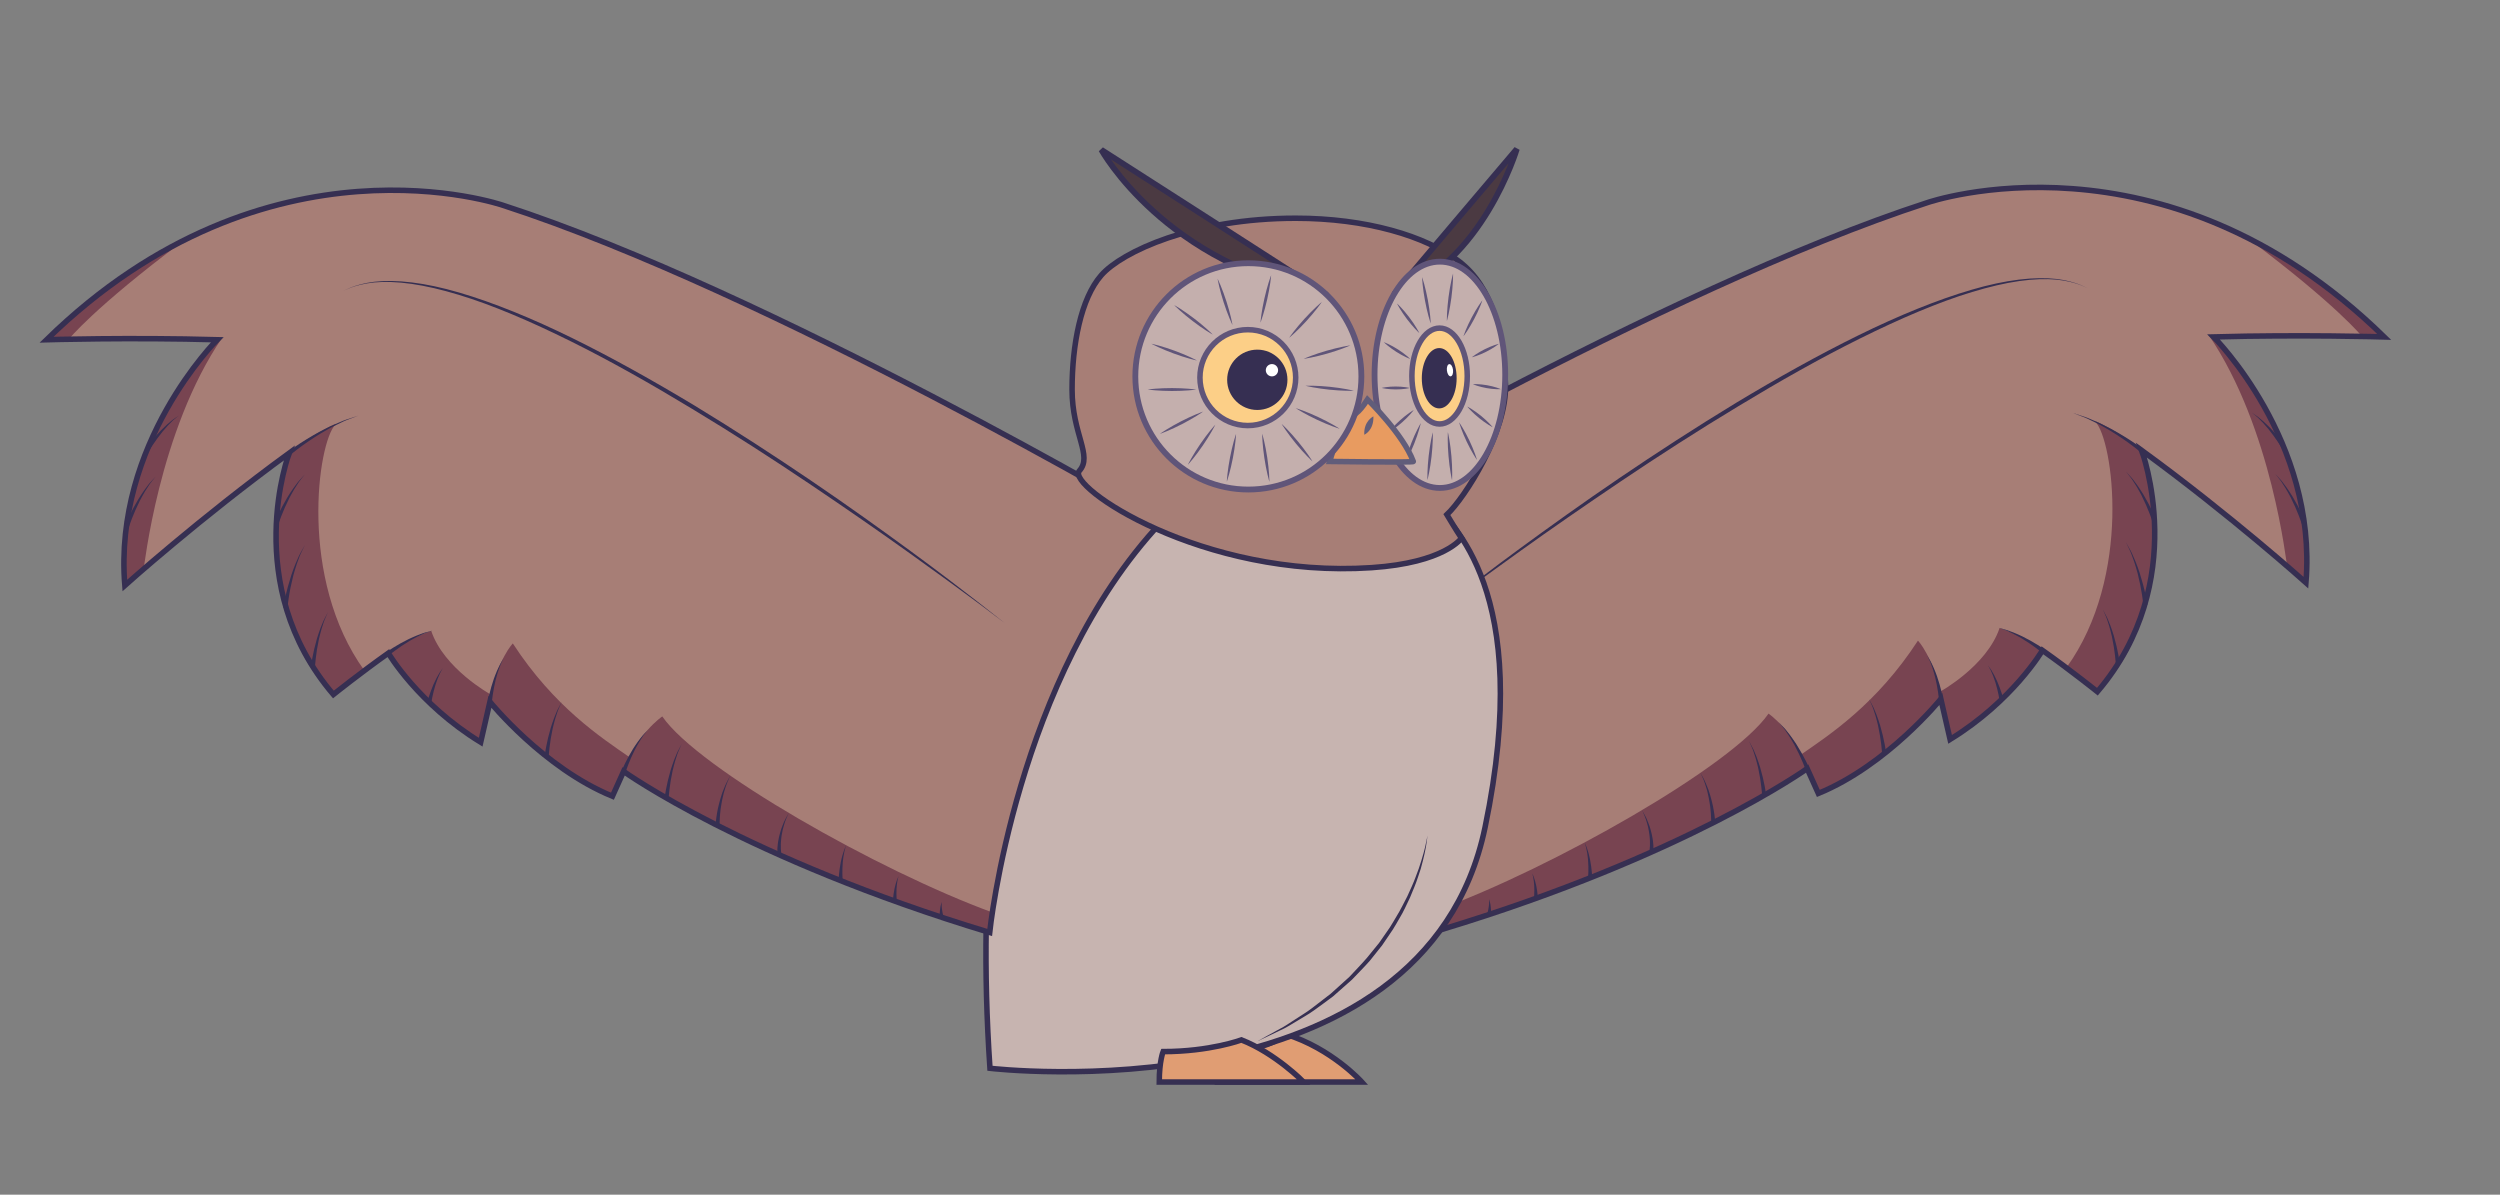 <svg width="226px" height="108px" viewBox="0 0 226 108" version="1.1" xml:space="preserve" xmlns="http://www.w3.org/2000/svg" xmlns:xlink="http://www.w3.org/1999/xlink">
  <rect x="0" y="0" width="226" height="108" fill="#808080" stroke="none"/>
  <defs/>
  <g>
    <title>owl-c</title>
    <desc>Created with Sketch.</desc>
    <g id="mountain" stroke="none" stroke-width="1" fill="none" fill-rule="evenodd">
      <g id="owl-c">
        <g id="Group-217" transform="translate(110, 55.5) scale(-1, 1) translate(-110, -55.5) translate(4, 13)">
          <path d="M105.944,84.815 L92.892,84.815 C92.892,84.815 95.77,81.834 99.769,80.493 C99.769,80.493 101.351,82.065 105.592,82.065 C105.592,82.065 105.944,82.923 105.944,84.815" id="Fill-1" fill="#E09D73"/>
          <path d="M105.944,84.815 L92.892,84.815 C92.892,84.815 95.595,81.791 99.769,80.493 C99.769,80.493 101.351,82.065 105.592,82.065 C105.592,82.065 105.944,82.923 105.944,84.815 Z" id="Stroke-3" stroke="#362F52" stroke-width="0.5"/>
          <path d="M85.755,71.044 C85.755,71.044 88.128,47.946 101.268,33.955 C101.268,33.955 65.781,13.101 41.786,5.314 C41.786,5.314 20.494,-2.077 0.498,17.457 C0.498,17.457 8.057,17.237 15.923,17.457 C15.923,17.457 6.518,26.828 7.573,39.674 C7.573,39.674 14.328,33.612 22.427,27.707 C22.427,27.707 17.945,39.587 26.426,49.53 C26.426,49.53 28.843,47.594 31.392,45.79 C31.392,45.79 34.073,50.365 39.742,53.841 L40.577,50.19 C40.577,50.19 45.412,56.173 51.652,58.725 L52.662,56.481 C52.662,56.481 63.649,64.356 85.755,71.044" id="Fill-5" fill="#A77E76"/>
          <path d="M85.724,71.044 L85.979,69.234 C75.722,65.487 59.385,56.249 56.126,51.51 C56.126,51.51 53.736,53.138 52.641,56.514 C52.641,56.514 65.553,65.149 85.724,71.044" id="Fill-7" fill="#784451"/>
          <path d="M40.603,49.519 C40.603,49.519 36.383,47.195 35.238,43.775 C35.238,43.775 32.609,44.638 31.37,45.823 C30.975,46.021 36.416,52.227 39.712,53.842 C39.932,53.446 40.603,49.519 40.603,49.519" id="Fill-9" fill="#784451"/>
          <path d="M9.24,38.189 C9.3,38.111 10.575,25.723 16.344,17.275 C16.344,17.275 6.472,26.333 7.542,39.674 C7.542,39.674 8.977,38.525 9.24,38.189" id="Fill-11" fill="#784451"/>
          <path d="M53.127,55.172 C50.646,53.445 46.363,50.674 42.618,44.914 C42.618,44.914 41.295,46.234 40.499,49.982 C40.372,50.476 46.008,56.441 51.63,58.758 C51.738,58.803 53.127,55.172 53.127,55.172" id="Fill-13" fill="#784451"/>
          <path d="M12.794,8.549 C12.866,8.495 5.334,12.26 0.588,17.341 C0.476,17.49 2.468,17.423 2.468,17.423 C2.468,17.423 4.725,14.586 12.794,8.549" id="Fill-15" fill="#784451"/>
          <path d="M29.201,47.367 C23.215,39.086 24.979,26.745 26.583,25.123 C26.898,24.805 23.133,26.778 22.405,27.74 C21.496,28.942 19.132,42.698 26.326,49.448 C26.57,49.578 28.947,47.556 29.201,47.367" id="Fill-17" fill="#784451"/>
          <path d="M85.724,71.044 C85.724,71.044 88.097,47.946 101.238,33.955 C101.238,33.955 65.751,13.101 41.756,5.314 C41.756,5.314 20.463,-2.077 0.467,17.457 C0.467,17.457 8.026,17.237 15.892,17.457 C15.892,17.457 6.488,26.828 7.543,39.674 C7.543,39.674 14.298,33.612 22.397,27.707 C22.397,27.707 17.914,39.587 26.396,49.53 C26.396,49.53 28.813,47.594 31.362,45.79 C31.362,45.79 34.043,50.365 39.712,53.841 L40.547,50.19 C40.547,50.19 45.381,56.173 51.622,58.725 L52.632,56.481 C52.632,56.481 63.619,64.356 85.724,71.044 Z" id="Stroke-19" stroke="#362F52" stroke-width="0.5"/>
          <path d="M87.131,43.106 C87.131,43.106 86.274,42.46 84.775,41.33 C83.271,40.206 81.102,38.63 78.487,36.756 C75.872,34.881 72.787,32.742 69.452,30.497 C66.116,28.252 62.512,25.926 58.84,23.715 C55.175,21.492 51.442,19.377 47.843,17.594 C44.247,15.811 40.794,14.326 37.72,13.396 C36.185,12.93 34.75,12.592 33.46,12.408 C32.171,12.223 31.028,12.192 30.096,12.279 C29.163,12.369 28.453,12.578 27.98,12.746 C27.517,12.938 27.275,13.057 27.275,13.057 C27.275,13.057 27.514,12.934 27.974,12.731 C28.444,12.553 29.153,12.328 30.09,12.217 C31.026,12.11 32.176,12.117 33.478,12.276 C34.78,12.432 36.232,12.741 37.779,13.196 C40.877,14.102 44.371,15.529 47.985,17.306 C51.602,19.081 55.351,21.185 59.03,23.399 C62.701,25.629 66.3,27.971 69.631,30.232 C72.962,32.491 76.01,34.687 78.608,36.588 C81.206,38.489 83.327,40.132 84.812,41.281 C86.287,42.443 87.131,43.106 87.131,43.106" id="Fill-21" fill="#362F52"/>
          <path d="M40.362,50.15 C40.362,50.15 40.405,49.888 40.497,49.505 C40.584,49.12 40.73,48.615 40.899,48.118 C40.995,47.874 41.076,47.626 41.179,47.402 C41.284,47.18 41.372,46.97 41.465,46.797 C41.662,46.46 41.793,46.234 41.793,46.234 L41.517,46.822 C41.44,47 41.372,47.217 41.288,47.444 C41.207,47.672 41.148,47.925 41.075,48.172 C40.953,48.674 40.855,49.18 40.803,49.563 C40.746,49.945 40.728,50.199 40.728,50.199 L40.362,50.15 Z" id="Fill-23" fill="#362F52"/>
          <path d="M21.94,27.849 C21.94,27.849 22.035,27.776 22.203,27.65 C22.371,27.522 22.615,27.347 22.911,27.145 C23.5,26.735 24.314,26.23 25.152,25.772 C25.582,25.562 25.994,25.321 26.409,25.151 C26.615,25.063 26.813,24.978 27.002,24.897 C27.191,24.82 27.364,24.732 27.537,24.684 C28.216,24.462 28.669,24.314 28.669,24.314 C28.669,24.314 28.225,24.483 27.559,24.737 C27.389,24.793 27.221,24.89 27.036,24.976 C26.853,25.065 26.66,25.159 26.459,25.256 C26.058,25.444 25.658,25.705 25.244,25.933 C24.435,26.427 23.655,26.964 23.094,27.398 C22.525,27.823 22.174,28.135 22.174,28.135 L21.94,27.849 Z" id="Fill-25" fill="#362F52"/>
          <path d="M21.874,41.675 C21.874,41.674 21.927,41.297 22.05,40.744 C22.165,40.189 22.361,39.458 22.59,38.739 C22.722,38.386 22.832,38.025 22.974,37.702 C23.045,37.539 23.114,37.383 23.179,37.235 C23.248,37.089 23.297,36.943 23.37,36.822 C23.643,36.329 23.826,36.001 23.826,36.001 L23.423,36.846 C23.357,36.97 23.317,37.119 23.258,37.268 C23.202,37.419 23.144,37.577 23.084,37.742 C22.963,38.071 22.876,38.436 22.768,38.792 C22.584,39.516 22.437,40.247 22.357,40.8 C22.269,41.352 22.24,41.721 22.24,41.72 L21.874,41.675 Z" id="Fill-27" fill="#362F52"/>
          <path d="M24.364,47.037 C24.364,47.037 24.401,46.708 24.494,46.225 C24.579,45.741 24.73,45.104 24.91,44.475 C25.015,44.165 25.102,43.85 25.215,43.566 C25.273,43.424 25.328,43.286 25.381,43.156 C25.436,43.028 25.476,42.901 25.536,42.794 C25.761,42.361 25.911,42.073 25.911,42.073 C25.911,42.073 25.782,42.37 25.589,42.816 C25.538,42.927 25.506,43.056 25.461,43.187 C25.418,43.319 25.373,43.458 25.326,43.603 C25.234,43.891 25.17,44.21 25.089,44.521 C24.956,45.154 24.852,45.791 24.802,46.271 C24.744,46.751 24.731,47.071 24.731,47.071 L24.364,47.037 Z" id="Fill-29" fill="#362F52"/>
          <path d="M21.071,34.027 C21.071,34.027 21.191,33.718 21.403,33.276 C21.608,32.828 21.915,32.25 22.248,31.687 C22.429,31.415 22.592,31.132 22.774,30.886 C22.865,30.763 22.954,30.644 23.038,30.532 C23.124,30.421 23.195,30.309 23.279,30.22 C23.607,29.859 23.826,29.617 23.826,29.617 C23.826,29.617 23.625,29.873 23.325,30.255 C23.248,30.349 23.185,30.466 23.107,30.582 C23.032,30.698 22.953,30.822 22.872,30.949 C22.71,31.205 22.567,31.497 22.41,31.778 C22.121,32.356 21.86,32.946 21.689,33.398 C21.512,33.848 21.418,34.153 21.418,34.153 L21.071,34.027 Z" id="Fill-31" fill="#362F52"/>
          <path d="M31.203,45.691 C31.203,45.691 31.439,45.519 31.807,45.292 C32.173,45.06 32.677,44.779 33.192,44.524 C33.457,44.409 33.712,44.277 33.965,44.184 C34.091,44.137 34.213,44.092 34.328,44.049 C34.445,44.008 34.55,43.958 34.656,43.935 C35.07,43.822 35.346,43.747 35.346,43.747 C35.346,43.747 35.078,43.844 34.675,43.989 C34.574,44.02 34.472,44.079 34.36,44.128 C34.25,44.18 34.133,44.234 34.013,44.291 C33.771,44.403 33.529,44.554 33.28,44.688 C32.793,44.979 32.322,45.295 31.983,45.55 C31.64,45.801 31.428,45.984 31.428,45.984 L31.203,45.691 Z" id="Fill-33" fill="#362F52"/>
          <path d="M45.497,55.056 C45.497,55.056 45.535,54.732 45.629,54.257 C45.716,53.781 45.867,53.153 46.047,52.536 C46.152,52.231 46.239,51.921 46.352,51.641 C46.409,51.503 46.464,51.367 46.517,51.239 C46.573,51.113 46.612,50.989 46.672,50.884 C46.895,50.458 47.045,50.175 47.045,50.175 C47.045,50.175 46.916,50.468 46.724,50.906 C46.673,51.014 46.643,51.141 46.597,51.27 C46.554,51.4 46.509,51.537 46.463,51.679 C46.371,51.963 46.307,52.276 46.226,52.582 C46.092,53.205 45.988,53.831 45.937,54.304 C45.879,54.777 45.864,55.09 45.864,55.09 L45.497,55.056 Z" id="Fill-35" fill="#362F52"/>
          <path d="M60.94,61.334 C60.94,61.334 60.946,61.26 60.957,61.132 C60.968,61 60.99,60.816 61.023,60.597 C61.049,60.377 61.105,60.124 61.153,59.851 C61.219,59.584 61.278,59.295 61.363,59.013 C61.459,58.734 61.523,58.447 61.638,58.195 C61.747,57.942 61.826,57.698 61.932,57.505 C62.138,57.118 62.274,56.859 62.274,56.859 C62.274,56.859 62.159,57.127 61.985,57.528 C61.895,57.726 61.836,57.976 61.748,58.233 C61.656,58.488 61.614,58.778 61.543,59.057 C61.48,59.34 61.446,59.628 61.401,59.894 C61.377,60.163 61.34,60.414 61.332,60.629 C61.317,60.845 61.311,61.023 61.31,61.147 C61.31,61.273 61.309,61.345 61.309,61.345 L60.94,61.334 Z" id="Fill-37" fill="#362F52"/>
          <path d="M56.338,58.872 C56.338,58.872 56.376,58.549 56.47,58.074 C56.556,57.597 56.708,56.97 56.888,56.353 C56.993,56.047 57.08,55.738 57.193,55.458 C57.25,55.319 57.305,55.184 57.358,55.056 C57.413,54.93 57.453,54.806 57.513,54.701 C57.736,54.275 57.885,53.992 57.885,53.992 C57.885,53.992 57.757,54.285 57.565,54.723 C57.514,54.831 57.484,54.958 57.438,55.087 C57.395,55.217 57.35,55.354 57.304,55.496 C57.212,55.78 57.148,56.093 57.066,56.399 C56.933,57.021 56.829,57.648 56.778,58.121 C56.719,58.594 56.705,58.907 56.705,58.907 L56.338,58.872 Z" id="Fill-39" fill="#362F52"/>
          <path d="M66.535,64.093 C66.535,64.093 66.529,64.035 66.526,63.916 C66.52,63.798 66.526,63.638 66.534,63.445 C66.535,63.349 66.552,63.246 66.562,63.137 C66.576,63.029 66.58,62.913 66.607,62.797 C66.654,62.563 66.688,62.311 66.767,62.07 C66.833,61.825 66.905,61.584 67.002,61.368 C67.091,61.149 67.162,60.942 67.261,60.781 C67.439,60.451 67.557,60.231 67.557,60.231 C67.557,60.231 67.46,60.46 67.314,60.804 C67.232,60.971 67.179,61.184 67.112,61.405 C67.037,61.625 66.989,61.867 66.947,62.11 C66.892,62.35 66.881,62.597 66.857,62.825 C66.842,62.939 66.849,63.05 66.845,63.155 C66.845,63.26 66.838,63.358 66.845,63.449 C66.855,63.631 66.863,63.782 66.878,63.882 C66.888,63.981 66.901,64.046 66.901,64.046 L66.535,64.093 Z" id="Fill-41" fill="#362F52"/>
          <path d="M34.882,50.226 C34.882,50.226 34.935,50.016 35.035,49.71 C35.13,49.403 35.282,49.003 35.447,48.609 C35.541,48.416 35.625,48.221 35.719,48.044 C35.819,47.871 35.905,47.706 35.989,47.571 C36.171,47.31 36.293,47.136 36.293,47.136 C36.293,47.136 36.191,47.321 36.04,47.599 C35.971,47.741 35.904,47.913 35.825,48.093 C35.752,48.276 35.69,48.477 35.62,48.675 C35.368,49.479 35.244,50.301 35.244,50.302 L34.882,50.226 Z" id="Fill-43" fill="#362F52"/>
          <path d="M72.066,66.345 C72.066,66.345 72.07,66.136 72.1,65.828 C72.125,65.521 72.182,65.113 72.259,64.711 C72.307,64.511 72.342,64.309 72.397,64.125 C72.455,63.941 72.5,63.769 72.553,63.626 C72.669,63.343 72.746,63.155 72.746,63.155 C72.746,63.155 72.691,63.35 72.609,63.642 C72.572,63.789 72.548,63.965 72.512,64.15 C72.478,64.335 72.466,64.537 72.441,64.737 C72.371,65.542 72.435,66.336 72.435,66.336 L72.066,66.345 Z" id="Fill-45" fill="#362F52"/>
          <path d="M76.963,68.285 C76.963,68.285 76.999,67.673 77.121,67.085 C77.183,66.789 77.267,66.5 77.342,66.288 C77.43,66.082 77.488,65.944 77.488,65.944 C77.488,65.944 77.452,66.088 77.397,66.303 C77.357,66.522 77.32,66.814 77.304,67.108 C77.276,67.699 77.332,68.277 77.332,68.277 L76.963,68.285 Z" id="Fill-47" fill="#362F52"/>
          <path d="M81.198,69.723 C81.198,69.723 81.199,69.631 81.201,69.495 C81.206,69.356 81.211,69.173 81.237,68.99 C81.249,68.81 81.285,68.63 81.325,68.498 C81.359,68.368 81.381,68.281 81.381,68.281 C81.381,68.281 81.381,68.371 81.383,68.506 C81.377,68.638 81.388,68.813 81.421,68.988 C81.442,69.162 81.482,69.333 81.511,69.46 C81.542,69.589 81.563,69.674 81.563,69.674 L81.198,69.723 Z" id="Fill-49" fill="#362F52"/>
          <path d="M7.575,34.233 C7.575,34.233 7.695,33.924 7.907,33.481 C8.112,33.034 8.419,32.455 8.752,31.893 C8.932,31.62 9.096,31.337 9.278,31.091 C9.369,30.968 9.458,30.849 9.542,30.737 C9.628,30.627 9.699,30.514 9.783,30.425 C10.111,30.064 10.329,29.823 10.329,29.823 C10.329,29.823 10.129,30.078 9.829,30.46 C9.751,30.554 9.689,30.671 9.611,30.787 C9.536,30.903 9.457,31.027 9.375,31.155 C9.214,31.41 9.071,31.702 8.913,31.983 C8.624,32.561 8.363,33.151 8.193,33.603 C8.015,34.053 7.922,34.358 7.922,34.358 L7.575,34.233 Z" id="Fill-51" fill="#362F52"/>
          <path d="M9.446,27.26 C9.446,27.26 9.6,27.043 9.851,26.737 C9.973,26.581 10.125,26.407 10.285,26.22 C10.446,26.032 10.631,25.844 10.808,25.65 C10.997,25.467 11.183,25.281 11.365,25.115 C11.555,24.957 11.728,24.806 11.881,24.683 C12.205,24.462 12.421,24.314 12.421,24.314 C12.421,24.314 12.22,24.479 11.918,24.728 C11.777,24.863 11.618,25.027 11.447,25.199 C11.282,25.378 11.115,25.577 10.946,25.773 C10.788,25.98 10.623,26.18 10.482,26.378 C10.341,26.576 10.207,26.759 10.102,26.921 C9.884,27.243 9.754,27.465 9.754,27.465 L9.446,27.26 Z" id="Fill-53" fill="#362F52"/>
          <path d="M52.399,56.531 C52.399,56.531 52.524,56.23 52.746,55.799 C52.959,55.365 53.278,54.804 53.62,54.259 C53.806,53.995 53.974,53.722 54.161,53.484 C54.254,53.366 54.344,53.252 54.429,53.143 C54.518,53.037 54.59,52.928 54.676,52.843 C55.008,52.496 55.229,52.265 55.229,52.265 C55.229,52.265 55.026,52.511 54.721,52.88 C54.642,52.97 54.577,53.084 54.498,53.195 C54.421,53.308 54.34,53.427 54.256,53.55 C54.09,53.798 53.942,54.082 53.78,54.354 C53.48,54.915 53.208,55.489 53.028,55.929 C52.842,56.368 52.742,56.666 52.742,56.666 L52.399,56.531 Z" id="Fill-55" fill="#362F52"/>
          <path d="M126.508,83.573 C126.508,83.573 87.245,88.193 81.751,61.795 C77.235,40.094 85.111,34.342 86.146,32.626 C87.028,31.163 118.008,30.03 118.008,30.03 C118.008,30.03 128.97,47.365 126.508,83.573" id="Fill-57" fill="#C7B4B0"/>
          <path d="M126.508,83.573 C126.508,83.573 87.245,88.193 81.751,61.795 C77.235,40.094 85.111,34.342 86.146,32.626 C87.028,31.163 118.007,30.03 118.007,30.03 C118.007,30.03 128.97,47.365 126.508,83.573 Z" id="Stroke-59" stroke="#362F52" stroke-width="0.5"/>
          <path d="M86.96,62.521 C86.96,62.521 87.014,62.911 87.172,63.579 C87.259,63.911 87.352,64.318 87.502,64.772 C87.575,64.999 87.653,65.24 87.735,65.495 C87.828,65.746 87.927,66.009 88.029,66.285 C88.228,66.837 88.501,67.413 88.777,68.024 C89.092,68.618 89.391,69.26 89.78,69.881 C89.97,70.193 90.148,70.521 90.355,70.835 C90.57,71.145 90.787,71.458 91.006,71.774 L91.336,72.248 L91.704,72.699 L92.442,73.606 C92.95,74.196 93.502,74.75 94.022,75.315 C94.593,75.83 95.154,76.337 95.698,76.828 C96.278,77.275 96.839,77.707 97.371,78.117 C97.901,78.531 98.459,78.841 98.945,79.171 C99.44,79.486 99.88,79.8 100.309,80.013 C100.728,80.242 101.094,80.441 101.395,80.606 C101.997,80.94 102.34,81.131 102.34,81.131 C102.34,81.131 101.985,80.964 101.363,80.671 C101.053,80.522 100.676,80.341 100.243,80.133 C99.8,79.943 99.342,79.653 98.836,79.349 C98.337,79.032 97.764,78.737 97.216,78.338 C96.668,77.939 96.085,77.522 95.495,77.075 C94.939,76.585 94.365,76.078 93.782,75.562 C93.249,74.996 92.683,74.441 92.162,73.846 L91.422,72.918 L91.055,72.457 L90.725,71.972 C90.507,71.65 90.29,71.331 90.076,71.014 C89.869,70.693 89.692,70.36 89.503,70.041 C89.111,69.41 88.832,68.746 88.534,68.136 C88.274,67.509 88.018,66.92 87.835,66.356 C87.741,66.075 87.652,65.806 87.567,65.549 C87.498,65.289 87.432,65.041 87.37,64.809 C87.244,64.345 87.172,63.931 87.102,63.594 C86.982,62.914 86.96,62.521 86.96,62.521" id="Fill-61" fill="#362F52"/>
          <path d="M126.525,71.331 C126.525,71.331 124.152,48.233 111.012,34.242 C111.012,34.242 146.499,13.388 170.494,5.601 C170.494,5.601 191.786,-1.79 211.782,17.744 C211.782,17.744 204.223,17.524 196.357,17.744 C196.357,17.744 205.762,27.115 204.707,39.962 C204.707,39.962 197.951,33.899 189.853,27.995 C189.853,27.995 194.335,39.874 185.854,49.817 C185.854,49.817 183.437,47.881 180.887,46.077 C180.887,46.077 178.207,50.653 172.538,54.129 L171.703,50.477 C171.703,50.477 166.868,56.46 160.628,59.012 L159.617,56.768 C159.617,56.768 148.631,64.643 126.525,71.331" id="Fill-63" fill="#A77E76"/>
          <path d="M126.534,71.298 L126.279,69.488 C136.535,65.742 152.873,56.503 156.131,51.764 C156.131,51.764 158.522,53.392 159.617,56.768 C159.617,56.768 146.705,65.403 126.534,71.298" id="Fill-65" fill="#784451"/>
          <path d="M171.655,49.774 C171.655,49.774 175.874,47.45 177.019,44.029 C177.019,44.029 179.648,44.892 180.888,46.077 C181.283,46.275 175.842,52.481 172.546,54.096 C172.325,53.7 171.655,49.774 171.655,49.774" id="Fill-67" fill="#784451"/>
          <path d="M203.018,38.443 C202.958,38.366 201.682,25.977 195.914,17.53 C195.914,17.53 205.786,26.587 204.715,39.928 C204.715,39.928 203.281,38.78 203.018,38.443" id="Fill-69" fill="#784451"/>
          <path d="M159.131,55.426 C161.611,53.699 165.895,50.928 169.64,45.168 C169.64,45.168 170.963,46.488 171.758,50.237 C171.886,50.73 166.25,56.695 160.628,59.012 C160.52,59.057 159.131,55.426 159.131,55.426" id="Fill-71" fill="#784451"/>
          <path d="M199.464,8.803 C199.391,8.749 206.923,12.514 211.67,17.595 C211.782,17.745 209.79,17.678 209.79,17.678 C209.79,17.678 207.533,14.84 199.464,8.803" id="Fill-73" fill="#784451"/>
          <path d="M183.057,47.621 C189.042,39.34 187.279,26.999 185.675,25.377 C185.36,25.059 189.125,27.033 189.853,27.994 C190.762,29.196 193.126,42.952 185.931,49.702 C185.688,49.832 183.31,47.811 183.057,47.621" id="Fill-75" fill="#784451"/>
          <path d="M126.534,71.298 C126.534,71.298 124.16,48.2 111.02,34.209 C111.02,34.209 146.507,13.355 170.502,5.568 C170.502,5.568 191.794,-1.823 211.79,17.711 C211.79,17.711 204.232,17.491 196.365,17.711 C196.365,17.711 205.77,27.082 204.715,39.929 C204.715,39.929 197.96,33.866 189.861,27.962 C189.861,27.962 194.343,39.841 185.862,49.784 C185.862,49.784 183.445,47.848 180.896,46.044 C180.896,46.044 178.215,50.62 172.546,54.096 L171.711,50.444 C171.711,50.444 166.876,56.427 160.636,58.979 L159.626,56.735 C159.626,56.735 148.639,64.61 126.534,71.298 Z" id="Stroke-77" stroke="#362F52" stroke-width="0.5"/>
          <path d="M125.127,43.36 C125.127,43.36 125.97,42.697 127.445,41.535 C128.93,40.386 131.052,38.743 133.649,36.842 C136.247,34.941 139.296,32.745 142.627,30.486 C145.957,28.226 149.557,25.883 153.227,23.653 C156.906,21.439 160.656,19.335 164.272,17.56 C167.886,15.783 171.381,14.356 174.478,13.45 C176.026,12.995 177.478,12.686 178.78,12.53 C180.082,12.371 181.232,12.364 182.168,12.471 C183.105,12.582 183.814,12.807 184.283,12.985 C184.744,13.188 184.982,13.311 184.982,13.311 C184.982,13.311 184.741,13.192 184.278,13 C183.805,12.832 183.094,12.623 182.162,12.533 C181.229,12.446 180.087,12.477 178.798,12.663 C177.508,12.846 176.072,13.184 174.538,13.65 C171.464,14.58 168.011,16.065 164.414,17.848 C160.815,19.631 157.082,21.746 153.418,23.969 C149.745,26.18 146.141,28.506 142.806,30.751 C139.47,32.996 136.385,35.135 133.771,37.01 C131.156,38.884 128.986,40.46 127.483,41.584 C125.983,42.714 125.127,43.36 125.127,43.36" id="Fill-79" fill="#362F52"/>
          <path d="M171.53,50.453 C171.53,50.453 171.512,50.199 171.454,49.817 C171.403,49.434 171.304,48.928 171.182,48.426 C171.11,48.179 171.051,47.926 170.97,47.698 C170.885,47.472 170.817,47.254 170.74,47.076 L170.465,46.488 C170.465,46.488 170.596,46.714 170.793,47.052 C170.885,47.224 170.974,47.434 171.08,47.657 C171.182,47.88 171.263,48.129 171.36,48.373 C171.528,48.869 171.673,49.374 171.76,49.759 C171.853,50.142 171.895,50.405 171.895,50.405 L171.53,50.453 Z" id="Fill-81" fill="#362F52"/>
          <path d="M159.431,56.759 C159.431,56.759 159.354,56.506 159.208,56.132 C159.068,55.756 158.851,55.266 158.612,54.785 C158.481,54.552 158.364,54.308 158.229,54.097 C158.091,53.887 157.972,53.682 157.853,53.519 C157.605,53.2 157.439,52.987 157.439,52.987 C157.439,52.987 157.623,53.185 157.899,53.484 C158.032,53.637 158.168,53.831 158.326,54.032 C158.481,54.235 158.62,54.468 158.773,54.694 C159.056,55.159 159.318,55.638 159.494,56.008 C159.675,56.374 159.777,56.631 159.777,56.631 L159.431,56.759 Z" id="Fill-83" fill="#362F52"/>
          <path d="M190.084,28.39 C190.084,28.389 189.732,28.078 189.164,27.653 C188.602,27.219 187.823,26.681 187.014,26.187 C186.6,25.959 186.2,25.699 185.798,25.511 C185.598,25.413 185.405,25.319 185.222,25.23 C185.037,25.145 184.868,25.048 184.699,24.991 C184.033,24.737 183.589,24.568 183.589,24.568 C183.589,24.568 184.042,24.716 184.72,24.938 C184.893,24.986 185.066,25.075 185.256,25.152 C185.444,25.232 185.643,25.317 185.849,25.406 C186.263,25.576 186.676,25.816 187.105,26.026 C187.943,26.485 188.757,26.989 189.347,27.4 C189.643,27.601 189.887,27.777 190.055,27.904 C190.223,28.031 190.318,28.103 190.318,28.103 L190.084,28.39 Z" id="Fill-85" fill="#362F52"/>
          <path d="M190.017,41.974 C190.018,41.975 189.988,41.606 189.9,41.054 C189.821,40.501 189.674,39.77 189.49,39.046 C189.381,38.69 189.295,38.325 189.174,37.996 C189.114,37.832 189.056,37.673 189,37.522 C188.941,37.373 188.901,37.224 188.836,37.101 C188.594,36.594 188.432,36.255 188.432,36.255 C188.432,36.255 188.615,36.584 188.887,37.077 C188.961,37.198 189.01,37.343 189.079,37.489 C189.144,37.637 189.213,37.794 189.283,37.956 C189.426,38.279 189.535,38.64 189.667,38.994 C189.897,39.712 190.092,40.443 190.207,40.998 C190.331,41.551 190.384,41.928 190.384,41.929 L190.017,41.974 Z" id="Fill-87" fill="#362F52"/>
          <path d="M187.526,47.325 C187.526,47.325 187.514,47.006 187.455,46.525 C187.406,46.045 187.302,45.408 187.169,44.776 C187.088,44.464 187.024,44.146 186.932,43.857 C186.885,43.713 186.84,43.573 186.797,43.441 C186.751,43.311 186.72,43.181 186.669,43.07 C186.475,42.624 186.347,42.326 186.347,42.326 C186.347,42.326 186.497,42.615 186.722,43.048 C186.781,43.156 186.821,43.282 186.877,43.411 C186.929,43.541 186.985,43.678 187.043,43.82 C187.156,44.104 187.243,44.419 187.348,44.729 C187.527,45.357 187.678,45.995 187.764,46.479 C187.857,46.962 187.894,47.291 187.894,47.291 L187.526,47.325 Z" id="Fill-89" fill="#362F52"/>
          <path d="M190.839,34.407 C190.839,34.407 190.746,34.102 190.568,33.652 C190.399,33.2 190.137,32.61 189.848,32.032 C189.69,31.751 189.548,31.459 189.386,31.204 C189.304,31.076 189.225,30.952 189.15,30.836 C189.072,30.721 189.009,30.603 188.933,30.509 C188.632,30.127 188.433,29.872 188.433,29.872 C188.433,29.872 188.651,30.113 188.978,30.475 C189.063,30.563 189.134,30.676 189.22,30.786 C189.304,30.899 189.392,31.017 189.484,31.14 C189.665,31.386 189.829,31.669 190.01,31.942 C190.342,32.505 190.65,33.083 190.855,33.53 C191.067,33.973 191.186,34.282 191.186,34.282 L190.839,34.407 Z" id="Fill-91" fill="#362F52"/>
          <path d="M180.829,46.238 C180.83,46.238 180.618,46.055 180.274,45.804 C179.936,45.549 179.465,45.234 178.978,44.942 C178.729,44.808 178.487,44.657 178.245,44.545 C178.124,44.489 178.008,44.434 177.897,44.382 C177.786,44.334 177.684,44.274 177.582,44.243 C177.18,44.098 176.911,44.001 176.911,44.001 C176.911,44.001 177.188,44.076 177.602,44.189 C177.707,44.212 177.813,44.263 177.929,44.303 C178.045,44.346 178.167,44.391 178.293,44.438 C178.546,44.531 178.801,44.664 179.065,44.778 C179.581,45.033 180.085,45.314 180.45,45.546 C180.819,45.773 181.054,45.945 181.055,45.945 L180.829,46.238 Z" id="Fill-93" fill="#362F52"/>
          <path d="M166.393,55.345 C166.393,55.345 166.379,55.031 166.32,54.559 C166.27,54.085 166.165,53.459 166.032,52.837 C165.951,52.53 165.886,52.217 165.795,51.933 C165.748,51.792 165.703,51.654 165.661,51.525 C165.615,51.396 165.584,51.268 165.533,51.16 C165.342,50.722 165.213,50.429 165.213,50.429 C165.213,50.429 165.363,50.713 165.586,51.138 C165.645,51.243 165.685,51.367 165.741,51.494 C165.793,51.621 165.848,51.756 165.905,51.896 C166.019,52.175 166.106,52.485 166.211,52.79 C166.391,53.407 166.542,54.035 166.628,54.511 C166.723,54.986 166.761,55.31 166.761,55.31 L166.393,55.345 Z" id="Fill-95" fill="#362F52"/>
          <path d="M150.949,61.599 C150.949,61.599 150.948,61.526 150.948,61.401 C150.947,61.278 150.94,61.099 150.926,60.883 C150.917,60.668 150.881,60.418 150.856,60.148 C150.811,59.882 150.777,59.594 150.715,59.311 C150.643,59.032 150.602,58.742 150.509,58.487 C150.422,58.23 150.363,57.98 150.273,57.782 C150.1,57.381 149.984,57.114 149.984,57.114 C149.984,57.114 150.121,57.372 150.325,57.759 C150.432,57.952 150.511,58.197 150.62,58.449 C150.735,58.701 150.799,58.989 150.894,59.267 C150.98,59.549 151.038,59.838 151.105,60.106 C151.152,60.378 151.209,60.631 151.235,60.851 C151.267,61.07 151.289,61.255 151.301,61.386 C151.311,61.515 151.317,61.588 151.317,61.588 L150.949,61.599 Z" id="Fill-97" fill="#362F52"/>
          <path d="M155.552,59.162 C155.552,59.162 155.539,58.848 155.48,58.376 C155.429,57.902 155.325,57.276 155.191,56.653 C155.11,56.347 155.046,56.034 154.954,55.75 C154.907,55.609 154.863,55.471 154.82,55.341 C154.774,55.213 154.743,55.085 154.692,54.977 C154.501,54.538 154.373,54.245 154.373,54.245 C154.373,54.245 154.522,54.529 154.746,54.954 C154.805,55.06 154.844,55.184 154.9,55.311 C154.952,55.438 155.008,55.573 155.065,55.713 C155.178,55.992 155.265,56.302 155.37,56.606 C155.55,57.224 155.701,57.852 155.788,58.328 C155.882,58.803 155.92,59.127 155.92,59.127 L155.552,59.162 Z" id="Fill-99" fill="#362F52"/>
          <path d="M145.356,64.3 C145.356,64.3 145.369,64.236 145.38,64.136 C145.395,64.036 145.403,63.885 145.412,63.703 C145.42,63.613 145.412,63.514 145.412,63.409 C145.409,63.304 145.415,63.193 145.4,63.079 C145.376,62.851 145.366,62.604 145.31,62.364 C145.269,62.122 145.22,61.879 145.146,61.66 C145.078,61.438 145.026,61.226 144.944,61.058 C144.797,60.714 144.7,60.484 144.7,60.484 C144.7,60.484 144.818,60.705 144.996,61.035 C145.095,61.196 145.167,61.404 145.257,61.622 C145.353,61.839 145.425,62.079 145.49,62.324 C145.569,62.566 145.605,62.816 145.651,63.051 C145.678,63.167 145.681,63.283 145.696,63.391 C145.705,63.501 145.722,63.604 145.724,63.7 C145.731,63.892 145.738,64.052 145.731,64.17 C145.729,64.289 145.722,64.347 145.722,64.347 L145.356,64.3 Z" id="Fill-101" fill="#362F52"/>
          <path d="M177.014,50.556 C177.014,50.555 176.89,49.733 176.637,48.929 C176.567,48.732 176.506,48.53 176.432,48.347 C176.354,48.168 176.286,47.995 176.218,47.853 C176.066,47.575 175.965,47.39 175.965,47.39 C175.965,47.39 176.087,47.564 176.268,47.825 C176.353,47.96 176.439,48.125 176.539,48.299 C176.633,48.475 176.717,48.671 176.81,48.864 C176.976,49.257 177.128,49.658 177.223,49.965 C177.323,50.27 177.376,50.48 177.376,50.48 L177.014,50.556 Z" id="Fill-103" fill="#362F52"/>
          <path d="M139.823,66.59 C139.823,66.59 139.887,65.796 139.816,64.991 C139.792,64.792 139.78,64.589 139.746,64.404 C139.71,64.219 139.686,64.043 139.649,63.896 C139.567,63.604 139.512,63.409 139.512,63.409 C139.512,63.409 139.589,63.597 139.704,63.88 C139.758,64.023 139.803,64.196 139.86,64.38 C139.916,64.563 139.951,64.765 139.999,64.965 C140.076,65.367 140.133,65.775 140.158,66.083 C140.188,66.39 140.191,66.6 140.191,66.6 L139.823,66.59 Z" id="Fill-105" fill="#362F52"/>
          <path d="M134.926,68.532 C134.926,68.532 134.982,67.953 134.954,67.362 C134.938,67.069 134.901,66.776 134.86,66.558 C134.806,66.342 134.769,66.198 134.769,66.198 C134.769,66.198 134.828,66.336 134.915,66.542 C134.99,66.754 135.074,67.043 135.136,67.339 C135.259,67.927 135.295,68.539 135.295,68.539 L134.926,68.532 Z" id="Fill-107" fill="#362F52"/>
          <path d="M130.694,69.928 C130.694,69.928 130.715,69.843 130.748,69.714 C130.775,69.587 130.816,69.416 130.837,69.242 C130.869,69.067 130.881,68.893 130.875,68.76 C130.877,68.625 130.877,68.535 130.877,68.535 C130.877,68.535 130.899,68.622 130.932,68.752 C130.973,68.884 131.009,69.064 131.021,69.245 C131.047,69.427 131.052,69.61 131.057,69.749 C131.059,69.886 131.06,69.977 131.06,69.977 L130.694,69.928 Z" id="Fill-109" fill="#362F52"/>
          <path d="M204.336,34.613 C204.336,34.613 204.242,34.307 204.065,33.857 C203.895,33.405 203.633,32.815 203.344,32.237 C203.186,31.956 203.044,31.664 202.882,31.409 C202.8,31.281 202.721,31.158 202.646,31.041 C202.568,30.926 202.506,30.809 202.429,30.715 C202.129,30.332 201.929,30.077 201.929,30.077 C201.929,30.077 202.147,30.318 202.475,30.68 C202.559,30.769 202.63,30.881 202.716,30.991 C202.8,31.104 202.888,31.222 202.98,31.345 C203.161,31.591 203.326,31.874 203.506,32.147 C203.838,32.71 204.146,33.288 204.351,33.735 C204.563,34.178 204.683,34.487 204.683,34.487 L204.336,34.613 Z" id="Fill-111" fill="#362F52"/>
          <path d="M202.504,27.719 C202.504,27.719 202.374,27.497 202.156,27.176 C202.051,27.013 201.917,26.83 201.775,26.632 C201.635,26.434 201.47,26.234 201.312,26.027 C201.143,25.832 200.976,25.632 200.811,25.453 C200.639,25.281 200.481,25.117 200.34,24.982 C200.038,24.734 199.836,24.568 199.836,24.568 C199.836,24.568 200.052,24.716 200.377,24.937 C200.53,25.06 200.703,25.211 200.893,25.369 C201.075,25.535 201.261,25.721 201.45,25.904 C201.627,26.098 201.812,26.286 201.973,26.474 C202.133,26.661 202.285,26.835 202.407,26.991 C202.657,27.297 202.811,27.514 202.811,27.514 L202.504,27.719 Z" id="Fill-113" fill="#362F52"/>
          <path d="M111.204,84.815 L98.151,84.815 C98.151,84.815 100.722,82.197 103.776,81.009 C103.776,81.009 106.611,82.065 110.852,82.065 C110.852,82.065 111.204,82.923 111.204,84.815" id="Fill-115" fill="#E09D73"/>
          <path d="M111.204,84.815 L98.151,84.815 C98.151,84.815 100.722,82.197 103.776,81.009 C103.776,81.009 106.611,82.065 110.852,82.065 C110.852,82.065 111.204,82.923 111.204,84.815 Z" id="Stroke-117" stroke="#362F52" stroke-width="0.5"/>
          <path d="M86.73,9.08 C86.73,9.08 91.717,7.002 98.159,6.735 C105.295,6.439 115.176,9.865 116.451,11.876 C117.726,13.886 119.076,17.046 119.076,21.083 C119.076,25.119 118.049,27.233 118.049,28.765 C118.049,30.296 120.106,29.015 115.521,32.672 C112.415,35.149 102.035,39.305 91.531,38.315 C85.432,37.74 84.734,36.395 83.884,35.648 L85.301,33.677 C84.421,32.652 79.91,27.231 79.91,20.882 C79.91,14.535 82.632,10.795 86.73,9.08" id="Fill-119" fill="#A77E76"/>
          <path d="M85.202,33.522 C83.575,31.993 79.741,25.998 79.906,21.731 C80.082,17.196 81.057,12.955 84.096,10.633 C87.135,8.312 92.54,6.728 98.869,6.728 C108.111,6.728 114.584,9.764 116.439,11.876 C118.294,13.987 119.085,18.166 119.085,22.214 C119.085,26.262 117.195,28.198 118.426,29.562 C119.656,30.926 107.343,39.342 92.017,38.317 C85.366,37.872 83.884,35.648 83.884,35.648 C84.319,35.001 85.202,33.522 85.202,33.522 Z" id="Stroke-121" stroke="#362F52" stroke-width="0.5"/>
          <path d="M116.008,0.975 C116.008,0.975 109.856,11.518 99.38,11.666 L116.008,0.975 Z" id="Fill-123" fill="#4B3A42"/>
          <path d="M96.135,13.61 C95.999,13.635 116.439,0.543 116.439,0.543 C116.439,0.543 110.682,10.97 96.135,13.61 Z" id="Stroke-125" stroke="#362F52" stroke-width="0.526"/>
          <path d="M88.156,11.591 L79.113,0.9 C79.113,0.9 82.459,11.443 88.156,11.591" id="Fill-127" fill="#4B3A42"/>
          <path d="M89.921,13.535 C89.995,13.56 78.879,0.468 78.879,0.468 C78.879,0.468 82.01,10.895 89.921,13.535" id="Stroke-129" stroke="#362F52" stroke-width="0.526"/>
          <path d="M91.705,20.852 C91.705,15.209 89.064,10.634 85.805,10.634 C82.547,10.634 79.906,15.209 79.906,20.852 C79.906,26.494 82.547,31.07 85.805,31.07 C89.064,31.07 91.705,26.494 91.705,20.852" id="Fill-131" fill="#C4AFAD"/>
          <path d="M88.365,21.083 C88.365,18.689 87.244,16.749 85.863,16.749 C84.481,16.749 83.36,18.689 83.36,21.083 C83.36,23.476 84.481,25.416 85.863,25.416 C87.244,25.416 88.365,23.476 88.365,21.083" id="Fill-133" fill="#FCCF87"/>
          <path d="M84.32,21.193 C84.32,19.686 85.025,18.465 85.894,18.465 C86.764,18.465 87.469,19.686 87.469,21.193 C87.469,22.699 86.764,23.92 85.894,23.92 C85.025,23.92 84.32,22.699 84.32,21.193" id="Fill-135" fill="#362F52"/>
          <path d="M88.365,20.995 C88.365,18.602 87.244,16.661 85.863,16.661 C84.481,16.661 83.36,18.602 83.36,20.995 C83.36,23.388 84.481,25.329 85.863,25.329 C87.244,25.329 88.365,23.388 88.365,20.995 Z" id="Stroke-137" stroke="#605579" stroke-width="0.5"/>
          <path d="M91.74,20.883 C91.74,15.234 89.096,10.654 85.835,10.654 C82.573,10.654 79.929,15.234 79.929,20.883 C79.929,26.532 82.573,31.112 85.835,31.112 C89.096,31.112 91.74,26.532 91.74,20.883 Z" id="Stroke-139" stroke="#605579" stroke-width="0.526"/>
          <path d="M85.202,16.023 C85.202,16.023 85.125,15.76 85.041,15.362 C84.959,14.964 84.86,14.432 84.792,13.896 C84.721,13.359 84.678,12.82 84.657,12.413 C84.636,12.007 84.643,11.733 84.643,11.733 C84.643,11.733 84.72,11.996 84.805,12.394 C84.888,12.792 84.985,13.325 85.054,13.861 C85.125,14.397 85.167,14.937 85.189,15.343 C85.209,15.749 85.202,16.023 85.202,16.023" id="Fill-141" fill="#605579"/>
          <path d="M86.96,30.398 C86.96,30.398 86.888,30.133 86.811,29.732 C86.735,29.331 86.646,28.794 86.587,28.254 C86.525,27.715 86.492,27.173 86.478,26.764 C86.465,26.356 86.476,26.082 86.476,26.082 C86.476,26.082 86.549,26.347 86.626,26.748 C86.703,27.149 86.79,27.685 86.849,28.225 C86.911,28.765 86.944,29.307 86.958,29.716 C86.972,30.124 86.96,30.398 86.96,30.398" id="Fill-143" fill="#605579"/>
          <path d="M82.482,28.575 C82.482,28.575 82.545,28.344 82.668,28.013 C82.791,27.681 82.967,27.244 83.17,26.821 C83.37,26.395 83.597,25.983 83.777,25.679 C83.956,25.374 84.096,25.179 84.096,25.179 C84.096,25.179 84.033,25.411 83.91,25.743 C83.788,26.074 83.611,26.51 83.408,26.934 C83.207,27.359 82.981,27.772 82.801,28.076 C82.621,28.381 82.482,28.575 82.482,28.575" id="Fill-145" fill="#605579"/>
          <path d="M81.062,25.619 C81.062,25.619 81.179,25.47 81.374,25.27 C81.57,25.071 81.84,24.816 82.128,24.583 C82.414,24.349 82.719,24.137 82.955,23.986 C83.19,23.836 83.36,23.753 83.36,23.753 C83.36,23.753 83.244,23.902 83.048,24.102 C82.853,24.302 82.582,24.557 82.294,24.789 C82.008,25.023 81.702,25.234 81.468,25.385 C81.232,25.535 81.062,25.619 81.062,25.619" id="Fill-147" fill="#605579"/>
          <path d="M80.323,22.18 C80.323,22.18 80.473,22.11 80.704,22.037 C80.936,21.964 81.247,21.88 81.562,21.826 C81.878,21.768 82.198,21.739 82.44,21.728 C82.683,21.717 82.848,21.731 82.848,21.731 C82.848,21.731 82.698,21.801 82.466,21.875 C82.235,21.948 81.924,22.031 81.608,22.085 C81.293,22.143 80.972,22.171 80.73,22.183 C80.488,22.193 80.323,22.18 80.323,22.18" id="Fill-149" fill="#605579"/>
          <path d="M80.504,18.081 C80.504,18.081 80.675,18.119 80.918,18.205 C81.16,18.291 81.478,18.418 81.782,18.571 C82.088,18.722 82.381,18.899 82.595,19.041 C82.809,19.183 82.943,19.298 82.943,19.298 C82.943,19.298 82.771,19.259 82.529,19.174 C82.286,19.088 81.969,18.961 81.665,18.807 C81.359,18.657 81.067,18.479 80.852,18.337 C80.637,18.195 80.504,18.081 80.504,18.081" id="Fill-151" fill="#605579"/>
          <path d="M81.992,14.147 C81.992,14.147 82.136,14.331 82.325,14.62 C82.513,14.91 82.752,15.303 82.964,15.709 C83.18,16.115 83.369,16.534 83.502,16.853 C83.634,17.172 83.703,17.395 83.703,17.395 C83.703,17.395 83.559,17.212 83.37,16.923 C83.182,16.633 82.944,16.239 82.731,15.833 C82.516,15.428 82.327,15.008 82.194,14.689 C82.062,14.37 81.992,14.147 81.992,14.147" id="Fill-153" fill="#605579"/>
          <path d="M87.443,12.055 C87.443,12.055 87.435,12.324 87.394,12.723 C87.351,13.12 87.281,13.649 87.182,14.172 C87.086,14.695 86.962,15.212 86.858,15.599 C86.753,15.986 86.663,16.24 86.663,16.24 C86.663,16.24 86.67,15.97 86.712,15.572 C86.754,15.174 86.824,14.646 86.923,14.123 C87.019,13.6 87.145,13.082 87.248,12.695 C87.353,12.308 87.443,12.055 87.443,12.055" id="Fill-155" fill="#605579"/>
          <path d="M89.711,14.436 C89.711,14.436 89.618,14.629 89.456,14.898 C89.29,15.167 89.061,15.518 88.808,15.851 C88.557,16.186 88.283,16.502 88.069,16.734 C87.854,16.965 87.694,17.107 87.694,17.107 C87.694,17.107 87.786,16.914 87.95,16.645 C88.114,16.375 88.344,16.025 88.598,15.692 C88.849,15.357 89.123,15.04 89.337,14.809 C89.551,14.578 89.711,14.436 89.711,14.436" id="Fill-157" fill="#605579"/>
          <path d="M90.903,17.932 C90.903,17.932 90.777,18.061 90.57,18.23 C90.364,18.399 90.08,18.612 89.782,18.801 C89.485,18.992 89.172,19.157 88.932,19.273 C88.692,19.389 88.52,19.447 88.52,19.447 C88.52,19.447 88.646,19.316 88.853,19.148 C89.059,18.979 89.342,18.766 89.641,18.578 C89.937,18.387 90.251,18.221 90.491,18.106 C90.732,17.99 90.903,17.932 90.903,17.932" id="Fill-159" fill="#605579"/>
          <path d="M91.096,22.07 C91.096,22.07 90.937,22.112 90.7,22.145 C90.462,22.176 90.144,22.205 89.827,22.204 C89.51,22.207 89.192,22.18 88.955,22.149 C88.717,22.117 88.558,22.075 88.558,22.075 C88.558,22.075 88.716,22.033 88.954,22 C89.192,21.968 89.509,21.94 89.827,21.941 C90.144,21.938 90.462,21.966 90.7,21.996 C90.937,22.027 91.096,22.07 91.096,22.07" id="Fill-161" fill="#605579"/>
          <path d="M90.454,26.08 C90.454,26.08 90.286,25.985 90.053,25.82 C89.821,25.655 89.521,25.424 89.239,25.171 C88.956,24.921 88.692,24.648 88.501,24.436 C88.311,24.222 88.198,24.066 88.198,24.066 C88.198,24.066 88.367,24.16 88.6,24.325 C88.832,24.49 89.133,24.721 89.414,24.974 C89.697,25.225 89.96,25.497 90.152,25.71 C90.342,25.922 90.454,26.08 90.454,26.08" id="Fill-163" fill="#605579"/>
          <path d="M84.735,30.414 C84.735,30.414 84.716,30.139 84.72,29.728 C84.724,29.318 84.743,28.772 84.792,28.228 C84.837,27.685 84.912,27.144 84.979,26.739 C85.046,26.334 85.112,26.066 85.112,26.066 C85.112,26.066 85.13,26.341 85.126,26.751 C85.123,27.162 85.103,27.708 85.054,28.251 C85.009,28.795 84.933,29.336 84.867,29.741 C84.8,30.145 84.735,30.414 84.735,30.414" id="Fill-165" fill="#605579"/>
          <path d="M88.996,28.873 C88.996,28.873 88.868,28.662 88.703,28.334 C88.54,28.005 88.334,27.563 88.156,27.109 C87.975,26.656 87.821,26.193 87.716,25.842 C87.611,25.49 87.56,25.248 87.56,25.248 C87.56,25.248 87.689,25.458 87.853,25.787 C88.018,26.115 88.223,26.558 88.401,27.012 C88.582,27.465 88.735,27.928 88.841,28.279 C88.946,28.631 88.996,28.873 88.996,28.873" id="Fill-167" fill="#605579"/>
          <path d="M92.375,23.116 C92.375,23.116 89.145,26.266 88.239,28.716 C88.091,28.825 95.797,28.716 95.797,28.716 L94.32,23.92 C94.32,23.92 94.09,25.761 92.375,23.116" id="Fill-169" fill="#E89B60"/>
          <path d="M92.375,23.116 C92.375,23.116 89.145,26.266 88.239,28.716 C88.091,28.825 95.797,28.716 95.797,28.716 L94.32,23.92 C94.32,23.92 94.09,25.761 92.375,23.116 Z" id="Stroke-171" stroke="#615D7A" stroke-width="0.5"/>
          <path d="M113.305,20.994 C113.305,15.351 108.736,10.776 103.099,10.776 C97.462,10.776 92.892,15.351 92.892,20.994 C92.892,26.636 97.462,31.212 103.099,31.212 C108.736,31.212 113.305,26.636 113.305,20.994" id="Fill-173" fill="#C4AFAD"/>
          <path d="M107.526,21.224 C107.526,18.831 105.588,16.891 103.198,16.891 C100.807,16.891 98.869,18.831 98.869,21.224 C98.869,23.618 100.807,25.558 103.198,25.558 C105.588,25.558 107.526,23.618 107.526,21.224" id="Fill-175" fill="#FCCF87"/>
          <path d="M99.615,21.334 C99.615,19.828 100.835,18.607 102.34,18.607 C103.845,18.607 105.065,19.828 105.065,21.334 C105.065,22.841 103.845,24.062 102.34,24.062 C100.835,24.062 99.615,22.841 99.615,21.334" id="Fill-177" fill="#362F52"/>
          <path d="M107.526,21.136 C107.526,18.743 105.588,16.803 103.198,16.803 C100.807,16.803 98.869,18.743 98.869,21.136 C98.869,23.53 100.807,25.47 103.198,25.47 C105.588,25.47 107.526,23.53 107.526,21.136 Z" id="Stroke-179" stroke="#605579" stroke-width="0.5"/>
          <path d="M113.366,21.025 C113.366,15.375 108.792,10.795 103.149,10.795 C97.505,10.795 92.931,15.375 92.931,21.025 C92.931,26.674 97.505,31.254 103.149,31.254 C108.792,31.254 113.366,26.674 113.366,21.025 Z" id="Stroke-181" stroke="#605579" stroke-width="0.526"/>
          <path d="M102.055,16.165 C102.055,16.165 101.954,15.907 101.832,15.511 C101.711,15.116 101.562,14.586 101.443,14.049 C101.32,13.513 101.227,12.971 101.167,12.562 C101.107,12.153 101.088,11.876 101.088,11.876 C101.088,11.876 101.19,12.134 101.312,12.529 C101.433,12.924 101.581,13.454 101.7,13.991 C101.823,14.526 101.916,15.069 101.976,15.478 C102.035,15.888 102.055,16.165 102.055,16.165" id="Fill-183" fill="#605579"/>
          <path d="M105.096,30.54 C105.096,30.54 105.002,30.279 104.892,29.88 C104.784,29.481 104.651,28.946 104.548,28.407 C104.442,27.867 104.365,27.323 104.317,26.912 C104.27,26.502 104.259,26.223 104.259,26.223 C104.259,26.223 104.353,26.485 104.463,26.883 C104.572,27.282 104.704,27.817 104.807,28.356 C104.913,28.896 104.99,29.441 105.038,29.852 C105.085,30.262 105.096,30.54 105.096,30.54" id="Fill-185" fill="#605579"/>
          <path d="M97.349,28.716 C97.349,28.716 97.491,28.478 97.728,28.139 C97.966,27.801 98.293,27.358 98.643,26.936 C98.99,26.51 99.361,26.104 99.647,25.805 C99.933,25.506 100.141,25.322 100.141,25.322 C100.141,25.322 99.999,25.561 99.762,25.899 C99.524,26.238 99.197,26.68 98.847,27.102 C98.499,27.528 98.128,27.935 97.842,28.233 C97.556,28.531 97.349,28.716 97.349,28.716" id="Fill-187" fill="#605579"/>
          <path d="M94.891,25.761 C94.891,25.761 95.122,25.606 95.481,25.402 C95.841,25.199 96.326,24.94 96.824,24.708 C97.32,24.474 97.829,24.265 98.216,24.119 C98.602,23.973 98.869,23.895 98.869,23.895 C98.869,23.895 98.638,24.05 98.278,24.254 C97.919,24.457 97.434,24.716 96.936,24.948 C96.44,25.181 95.93,25.39 95.544,25.536 C95.158,25.683 94.891,25.761 94.891,25.761" id="Fill-189" fill="#605579"/>
          <path d="M93.612,22.321 C93.612,22.321 93.881,22.251 94.287,22.178 C94.694,22.105 95.237,22.021 95.784,21.966 C96.329,21.909 96.878,21.88 97.292,21.87 C97.704,21.859 97.982,21.873 97.982,21.873 C97.982,21.873 97.713,21.944 97.307,22.017 C96.9,22.09 96.357,22.174 95.81,22.228 C95.265,22.286 94.716,22.314 94.303,22.325 C93.89,22.335 93.612,22.321 93.612,22.321" id="Fill-191" fill="#605579"/>
          <path d="M93.926,18.222 C93.926,18.222 94.201,18.258 94.606,18.342 C95.01,18.426 95.546,18.551 96.072,18.704 C96.6,18.855 97.121,19.033 97.507,19.178 C97.895,19.323 98.147,19.439 98.147,19.439 C98.147,19.439 97.871,19.404 97.467,19.32 C97.062,19.237 96.527,19.111 96,18.958 C95.472,18.807 94.952,18.628 94.565,18.484 C94.179,18.339 93.926,18.222 93.926,18.222" id="Fill-193" fill="#605579"/>
          <path d="M96.502,14.289 C96.502,14.289 96.718,14.464 97.018,14.746 C97.319,15.03 97.71,15.417 98.079,15.824 C98.45,16.229 98.799,16.654 99.054,16.98 C99.308,17.306 99.461,17.537 99.461,17.537 C99.461,17.537 99.245,17.363 98.944,17.08 C98.644,16.796 98.253,16.409 97.884,16.002 C97.513,15.597 97.164,15.172 96.909,14.846 C96.656,14.52 96.502,14.289 96.502,14.289" id="Fill-195" fill="#605579"/>
          <path d="M105.931,12.197 C105.931,12.197 105.887,12.472 105.791,12.874 C105.694,13.275 105.552,13.807 105.382,14.33 C105.215,14.853 105.02,15.368 104.863,15.75 C104.707,16.132 104.582,16.381 104.582,16.381 C104.582,16.381 104.626,16.106 104.722,15.704 C104.819,15.302 104.961,14.771 105.131,14.248 C105.299,13.725 105.494,13.211 105.65,12.828 C105.807,12.446 105.931,12.197 105.931,12.197" id="Fill-197" fill="#605579"/>
          <path d="M109.856,14.578 C109.856,14.578 109.664,14.778 109.356,15.054 C109.048,15.329 108.628,15.685 108.191,16.018 C107.756,16.353 107.303,16.665 106.957,16.89 C106.611,17.115 106.367,17.248 106.367,17.248 C106.367,17.248 106.559,17.048 106.867,16.772 C107.175,16.496 107.594,16.141 108.032,15.808 C108.467,15.473 108.92,15.162 109.266,14.936 C109.613,14.711 109.856,14.578 109.856,14.578" id="Fill-199" fill="#605579"/>
          <path d="M111.918,18.073 C111.918,18.073 111.675,18.207 111.299,18.379 C110.923,18.551 110.417,18.767 109.902,18.955 C109.387,19.146 108.862,19.309 108.465,19.422 C108.067,19.534 107.795,19.589 107.795,19.589 C107.795,19.589 108.038,19.454 108.413,19.282 C108.789,19.111 109.295,18.896 109.811,18.707 C110.326,18.516 110.851,18.353 111.248,18.241 C111.645,18.128 111.918,18.073 111.918,18.073" id="Fill-201" fill="#605579"/>
          <path d="M112.252,22.211 C112.252,22.211 111.978,22.254 111.566,22.286 C111.154,22.318 110.606,22.347 110.057,22.346 C109.508,22.348 108.959,22.321 108.547,22.29 C108.135,22.259 107.861,22.217 107.861,22.217 C107.861,22.217 108.135,22.174 108.547,22.142 C108.959,22.11 109.508,22.081 110.057,22.082 C110.606,22.08 111.154,22.108 111.566,22.138 C111.978,22.17 112.252,22.211 112.252,22.211" id="Fill-203" fill="#605579"/>
          <path d="M111.142,26.221 C111.142,26.221 110.879,26.133 110.498,25.972 C110.118,25.812 109.617,25.585 109.13,25.331 C108.641,25.081 108.165,24.804 107.814,24.587 C107.462,24.371 107.238,24.207 107.238,24.207 C107.238,24.207 107.502,24.296 107.882,24.456 C108.262,24.617 108.763,24.844 109.251,25.097 C109.739,25.348 110.214,25.624 110.566,25.841 C110.918,26.058 111.142,26.221 111.142,26.221" id="Fill-205" fill="#605579"/>
          <path d="M101.246,30.556 C101.246,30.556 101.245,30.278 101.275,29.865 C101.305,29.453 101.359,28.905 101.441,28.362 C101.521,27.818 101.63,27.279 101.723,26.876 C101.815,26.473 101.898,26.208 101.898,26.208 C101.898,26.208 101.899,26.486 101.87,26.898 C101.84,27.311 101.785,27.858 101.702,28.401 C101.622,28.945 101.513,29.485 101.421,29.887 C101.328,30.29 101.246,30.556 101.246,30.556" id="Fill-207" fill="#605579"/>
          <path d="M108.619,29.015 C108.619,29.015 108.429,28.812 108.17,28.491 C107.911,28.168 107.578,27.73 107.268,27.277 C106.957,26.824 106.669,26.356 106.462,25.998 C106.256,25.64 106.135,25.389 106.135,25.389 C106.135,25.389 106.325,25.592 106.585,25.914 C106.843,26.236 107.176,26.673 107.486,27.127 C107.797,27.58 108.084,28.049 108.292,28.407 C108.498,28.764 108.619,29.015 108.619,29.015" id="Fill-209" fill="#605579"/>
          <path d="M100.46,20.468 C100.46,20.161 100.709,19.912 101.016,19.912 C101.323,19.912 101.572,20.161 101.572,20.468 C101.572,20.775 101.323,21.025 101.016,21.025 C100.709,21.025 100.46,20.775 100.46,20.468" id="Fill-211" fill="#FFFFFF"/>
          <path d="M84.647,20.435 C84.683,20.131 84.836,19.898 84.988,19.917 C85.141,19.934 85.236,20.196 85.199,20.501 C85.163,20.806 85.01,21.039 84.857,21.021 C84.705,21.002 84.611,20.74 84.647,20.435" id="Fill-213" fill="#FFFFFF"/>
          <path d="M92.668,26.303 C92.668,26.303 91.794,25.923 91.844,24.638 C91.844,24.638 92.738,25.058 92.668,26.303" id="Fill-215" fill="#615D7A"/>
        </g>
      </g>
    </g>
  </g>
</svg>